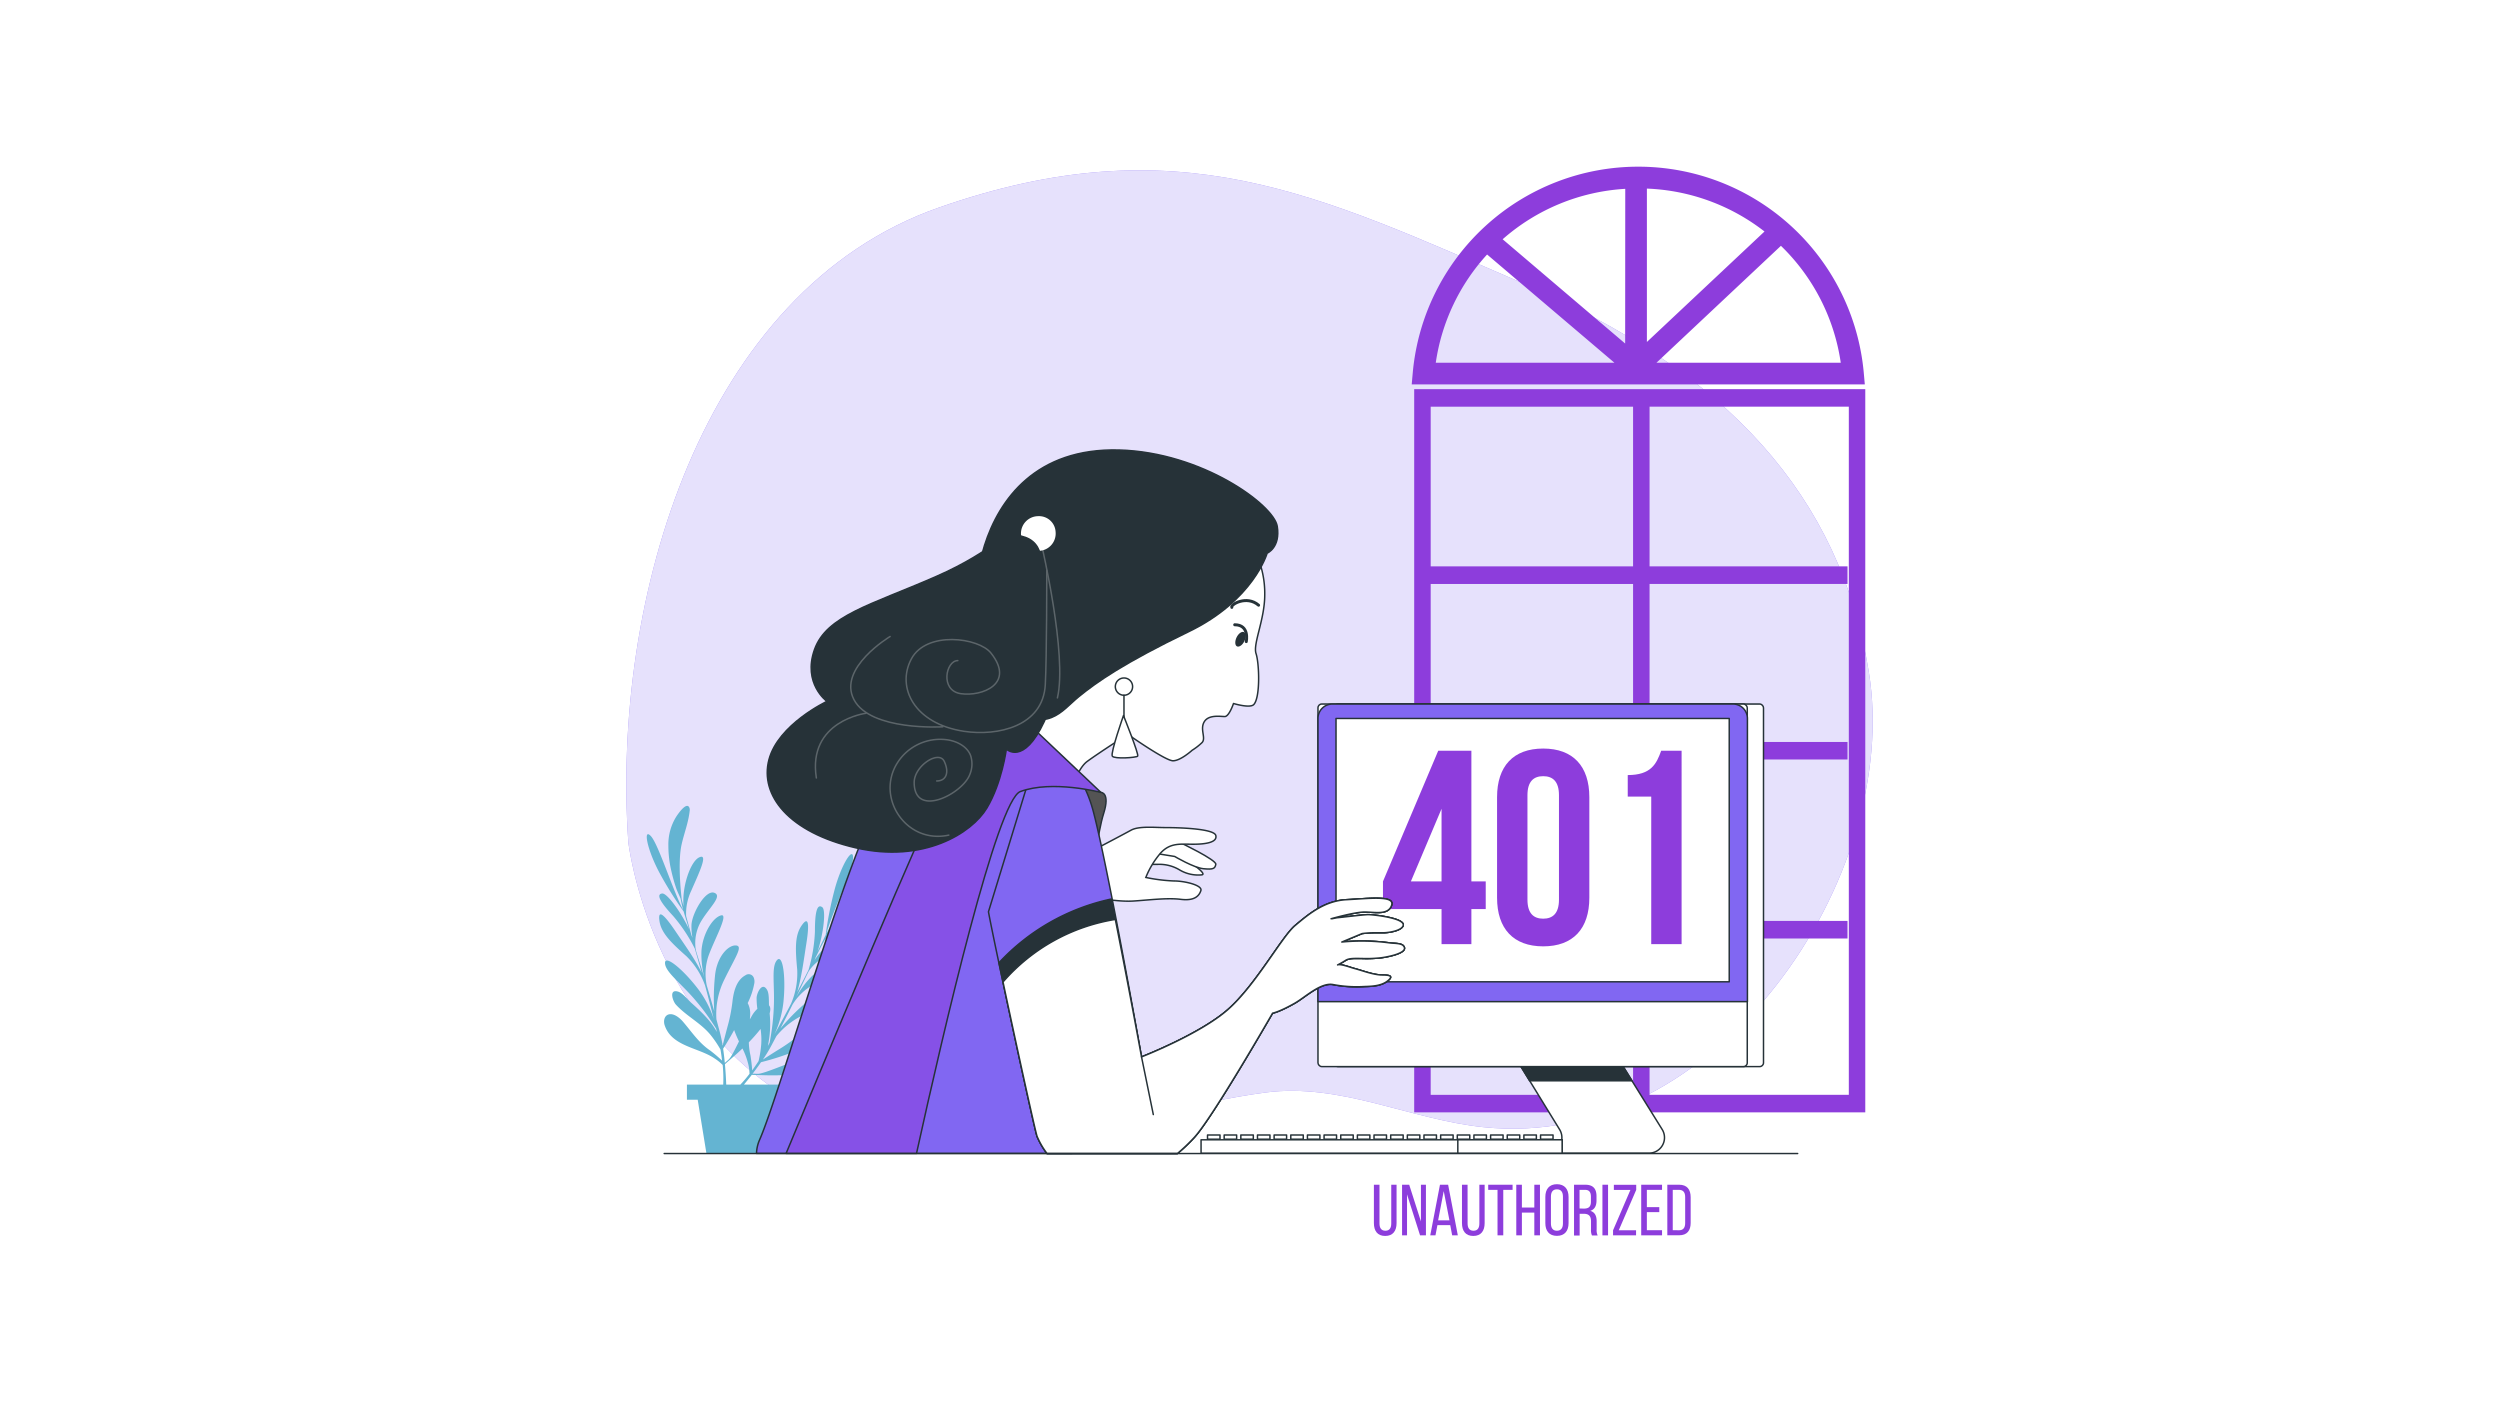 <svg xmlns="http://www.w3.org/2000/svg" xmlns:xlink="http://www.w3.org/1999/xlink" width="1920" height="1078" viewBox="0 0 1920 1078">
  <defs>
    <style>
      .cls-1, .cls-11, .cls-16, .cls-4 {
        fill: #fff;
      }

      .cls-1, .cls-11, .cls-12, .cls-15, .cls-7, .cls-8, .cls-9 {
        stroke: #263238;
      }

      .cls-1, .cls-11, .cls-12, .cls-15, .cls-18, .cls-7, .cls-8, .cls-9 {
        stroke-linecap: round;
      }

      .cls-1, .cls-15, .cls-18, .cls-7, .cls-8, .cls-9 {
        stroke-linejoin: round;
      }

      .cls-1, .cls-11, .cls-12, .cls-15, .cls-18, .cls-7, .cls-8 {
        stroke-width: 1.148px;
      }

      .cls-2 {
        clip-path: url(#clip-_401);
      }

      .cls-14, .cls-3, .cls-8 {
        fill: #8167f2;
      }

      .cls-4 {
        opacity: 0.8;
      }

      .cls-5 {
        fill: #8d3ddc;
      }

      .cls-6 {
        fill: #64b4d2;
      }

      .cls-10, .cls-7 {
        fill: #263238;
      }

      .cls-15, .cls-18, .cls-19, .cls-9 {
        fill: none;
      }

      .cls-9 {
        stroke-width: 2.297px;
      }

      .cls-11, .cls-12 {
        stroke-miterlimit: 10;
      }

      .cls-12 {
        fill: #545454;
      }

      .cls-13 {
        clip-path: url(#clip-path);
      }

      .cls-14 {
        opacity: 0.5;
      }

      .cls-17 {
        opacity: 0.25;
      }

      .cls-18 {
        stroke: #fff;
      }
    </style>
    <clipPath id="clip-path">
      <path id="Path_2245" data-name="Path 2245" class="cls-1" d="M289.328,259.451s-38.413-7.272-61.66,36.672c-19.6,36.982-100.574,231.6-125.657,292.112H202.154c21.15-96.21,61.994-271.367,79.734-277.9,24.535-9.061,61.851.644,61.851.644Z" transform="translate(-102.01 -259.001)"/>
    </clipPath>
    <clipPath id="clip-_401">
      <rect width="1920" height="1078"/>
    </clipPath>
  </defs>
  <g id="_401" data-name="401" class="cls-2">
    <rect class="cls-16" width="1920" height="1078"/>
    <g id="_401_Error_Unauthorized-bro" data-name="401 Error Unauthorized-bro" transform="translate(430.467 48.742)">
      <g id="background-simple--inject-2" transform="translate(50.533 82.057)">
        <path id="Path_2206" data-name="Path 2206" class="cls-3" d="M52.075,596.505s16.452,143.54,138.438,204.867,241.467,1.669,351.173-12.709c57.44-7.511,110.731,20.72,167.05,26.634C888.853,834.2,1030.2,621.97,1004.83,465.84,982.894,330.669,896.507,235.27,739.138,167.219S473.516,45,290.705,108.993,39.033,410.666,52.075,596.505Z" transform="translate(-50.533 -80.432)"/>
        <path id="Path_2207" data-name="Path 2207" class="cls-4" d="M52.075,596.505s16.452,143.54,138.438,204.867,241.467,1.669,351.173-12.709c57.44-7.511,110.731,20.72,167.05,26.634C888.853,834.2,1030.2,621.97,1004.83,465.84,982.894,330.669,896.507,235.27,739.138,167.219S473.516,45,290.705,108.993,39.033,410.666,52.075,596.505Z" transform="translate(-50.533 -80.432)"/>
      </g>
      <g id="Window--inject-2" transform="translate(653.729 79.258)">
        <path id="Path_2208" data-name="Path 2208" class="cls-5" d="M304.31,706.34H650.738V150.92H304.31ZM485.071,572.814H637.1v-13.5H485.071V435.33H637.1V421.882H485.071V300.517H637.1v-13.5H485.071V164.368H638.1v528.5H485.071Zm-168.1-408.422H472.41V287.021H316.971Zm0,136.149H472.41V421.93H316.971Zm0,134.837H472.41V559.366H316.971Zm0,137.436H472.41V692.892H316.971Z" transform="translate(-302.402 19.95)"/>
        <path id="Path_2209" data-name="Path 2209" class="cls-5" d="M650.677,237.4a173.894,173.894,0,0,0-346.357,0l-.811,9.084H651.488Zm-328.688-7.582a156.464,156.464,0,0,1,39.414-83.1l97.76,83.1ZM467.437,215.1,373.349,135.01a156.416,156.416,0,0,1,94.16-38.723Zm16.691-119a156.678,156.678,0,0,1,90.321,32.952l-90.321,84.837ZM491.5,229.813l95.566-89.772a156.225,156.225,0,0,1,45.947,89.772Z" transform="translate(-303.51 -79.258)"/>
      </g>
      <g id="Plants--inject-2" transform="translate(66.255 570.185)">
        <path id="Path_2210" data-name="Path 2210" class="cls-6" d="M240.422,327.068a40.345,40.345,0,0,0-19.767,12.089,86.334,86.334,0,0,0-11.922,16.214c-2.146,3.72-4.1,7.559-5.913,11.445-1.168,2.527-2.051,5.7-3.171,8.608-1.6,2.575-3.171,5.222-4.53,7.7,4.769-17.191,20.172-48.832,20.434-57.822.31-9.776-9.085,4.769-14.306,24.678a277.278,277.278,0,0,0-6.724,34.312c-.548,1.025-1.025,2-1.454,2.909-.954,2-2.6,5.413-4.769,9.848,4.769-14.592,6.509-31.927,3.624-34.073-4.173-3.1-5.675,4.507-5.651,18.551a120.841,120.841,0,0,1-4.936,29.638c-2.623,5.2-5.556,10.921-8.7,16.953,3.29-10.515,5.2-25.656,7.01-37.006,2.623-16.5,1.5-21.65-3.839-13.71s-4.411,19.433-3.147,33.5a58.608,58.608,0,0,1-4.769,26.228c-4.03,7.654-8.3,15.546-12.613,23.319a79.543,79.543,0,0,0,6.867-25.2c1.86-19.075-.6-36.6-5.007-31.641s-1.812,18.241-2.384,34.407a183.6,183.6,0,0,1-3.314,29.137l-1.335,2.384a79.758,79.758,0,0,0,1.383-24.988c.882-3.2.572-5.222-.5-6.2-.143-3.6.143-9.013-1.383-11.755-3.863-6.891-8.083,2.384-8.131,6.056a61.71,61.71,0,0,0,.572,8.369,22.175,22.175,0,0,0-3.863,4.769c-.572.978-1.192,2.074-1.836,3.267,0-1.145.143-2.384.191-3.481a17.1,17.1,0,0,0-1.908-8.989,56.129,56.129,0,0,0,4.983-14.664,8.012,8.012,0,0,0-.429-5.079,4.149,4.149,0,0,0-6.176-1.669c-7.344,3.887-9.3,13.233-10.134,20.72a124.484,124.484,0,0,1-3.815,19.075c-1.5,5.651-2.814,10.754-3.672,14.306A102.15,102.15,0,0,0,113,457.995c-.835-3.076-1.621-6.056-2.384-8.918a59.776,59.776,0,0,1,5.913-30.21c8.679-17.835,14.95-26.228,8.941-26.538s-14.736,8.989-15.975,23.677a164.329,164.329,0,0,0-.572,26.824c-1.908-6.843-3.791-13.281-5.746-19.838a43.372,43.372,0,0,1,1.073-21.817c4.1-12.113,16.333-33.62,9.9-31.927S99.982,383.411,99.123,396.62a71.865,71.865,0,0,0,2.265,20.506c-1.407-4.6-2.885-9.347-4.483-14.306-.668-2.146-1.383-4.411-2.074-6.772a2.664,2.664,0,0,0-.191-1.192,33.525,33.525,0,0,1,3.529-19.862c6.152-11.064,17.6-20.553,10.849-23.1S92.042,367.364,91.47,376.377a42.919,42.919,0,0,0,.811,10.205c-.262-.692-.548-1.407-.835-2.1-1.454-5.15-2.861-10.253-4.1-14.783a41.346,41.346,0,0,1,3.91-19.337c6.009-13.782,13.663-29.543,5.866-25.537-6.295,3.243-13.09,21.841-11.755,37.53-.525-2.051-1-3.815-1.383-5.246-1.025-8.989-2.957-30.163,0-42.776,1.931-8.417,5.079-16.381,6.056-25.036a5.318,5.318,0,0,0-.143-2.671c-2.1-5.222-8.894,4.936-10.014,6.6a40.368,40.368,0,0,0-6.176,22.342,85.575,85.575,0,0,0,2.384,19.981c.954,4.173,2.122,8.322,3.481,12.4.858,2.647,2.384,5.579,3.553,8.441.572,2.98,1.24,6.009,1.931,8.727-8.25-15.952-18.694-49.619-24.535-56.486-6.462-7.344-3.338,9.752,6.342,27.85a277.328,277.328,0,0,0,18.574,29.757c.31,1.121.62,2.17.93,3.123.668,2.122,1.788,5.746,3.219,10.468-6.557-13.853-17.025-27.778-20.6-27.4-5.15.572-1.049,7.153,8.536,17.43a121.6,121.6,0,0,1,16.524,24.988c1.621,5.6,3.386,11.779,5.2,18.336-4.769-9.943-13.71-22.318-20.124-31.832-9.347-13.853-13.686-16.858-12.184-7.415s10.038,17.215,20.6,26.634a58.99,58.99,0,0,1,14.354,22.509c2.265,8.321,4.53,17.025,6.676,25.656a79.616,79.616,0,0,0-12.16-23.129c-11.684-15.26-25.441-26.371-25.275-19.743S82.242,420.44,92.9,432.577a179.1,179.1,0,0,1,17.454,23.582c.215.858.429,1.741.62,2.6-4.769-8.751-12.375-15.88-19.767-22.461-2.6-2.384-6.533-7.392-9.9-8.465-7.487-2.384-4.268,7.272-1.788,9.967,8.012,8.775,19.314,14.187,26.729,23.415a81.067,81.067,0,0,1,7.487,11.064c.525,3.028.906,5.866,1.216,8.512a116.067,116.067,0,0,0-8.941-7.63c-9.061-6.1-14.306-14.473-21.293-22.533-2.1-2.384-5.651-5.365-9.013-5.508-4.769-.215-6.176,4.769-4.769,8.7,5.508,16.214,26.228,16.929,38.365,25.346a35.332,35.332,0,0,1,6.128,4.96,102.983,102.983,0,0,1,.405,15.069H87.965v11.612h8.274l6.724,41.345h55.7l6.724-41.345h8.274V499.2H131.766c1.908-2.384,3.958-4.769,6.009-7.487l8.822.262s30.616,1.335,41.846-4.769,1.216-11.922-9.538-8.8-31.879,12.661-36.553,12.518l-3.958-.119c2.194-2.837,4.387-5.794,6.462-8.8a205.053,205.053,0,0,0,24.821-7.916c8.8-3.481,19.075-6.295,26.562-12.184a8.107,8.107,0,0,0,3.147-4.006,4.149,4.149,0,0,0-3.362-5.413c-8.035-2.17-15.856,3.314-21.46,8.226a126.376,126.376,0,0,1-15.809,11.35c-4.96,3.076-9.394,5.937-12.423,7.892,2.217-3.29,4.268-6.6,6.009-9.824,1.5-2.814,2.957-5.508,4.34-8.155a59.8,59.8,0,0,1,24.941-18.05c18.5-7.153,28.78-8.918,24.655-13.281s-16.929-3.505-27.85,6.39a162.372,162.372,0,0,0-18.741,19.218c3.267-6.295,6.319-12.3,9.347-18.431a43.467,43.467,0,0,1,15.689-15.212c11.254-6.033,34.86-13.424,28.994-16.572s-20.005.668-29.638,9.752a71.535,71.535,0,0,0-12.351,16.548c2.122-4.34,4.268-8.822,6.533-13.567.978-2.051,2.027-4.173,3.1-6.366.238-.334.477-.668.691-1.025a33.381,33.381,0,0,1,16.142-12.089c11.922-3.887,26.9-3.028,23.677-9.538s-22.962-.262-29.543,5.913a44.61,44.61,0,0,0-6.366,8.012c.286-.668.572-1.383.835-2.1,2.384-4.769,4.769-9.538,7.153-13.591A41.3,41.3,0,0,1,210,376.52c13.806-5.961,30.163-12.28,21.722-14.664-6.819-1.931-24.488,7.01-34.192,19.409l2.551-4.769c5.389-7.3,18.431-24.082,29.161-31.307,7.153-4.769,14.9-8.512,21.46-14.163a5.652,5.652,0,0,0,1.717-2.051C254.371,323.8,242.473,326.591,240.422,327.068ZM115.767,471.609c1.788-2.742,4.96-7.8,8.465-14.306a90.282,90.282,0,0,0,3.7,8.7c-3.243,6.652-6.2,12.447-7.916,13.925l-2.957,2.623C116.72,478.906,116.291,475.234,115.767,471.609Zm20.267,19.29a94.439,94.439,0,0,1-7.01,8.274H118.151c-.167-4.435-.477-9.871-1-15.665l6.629-5.842s2.909-2.384,6.819-6.223a56.036,56.036,0,0,1,4.363,11.636,33.953,33.953,0,0,1,1.073,7.821Zm9.013-22.938a82.333,82.333,0,0,1-2.074,13.209c-1.693,2.575-3.338,4.912-4.912,7.153-.143-4.006-1.216-11.23-1.335-11.731a49.213,49.213,0,0,1-1.216-9.871,129.65,129.65,0,0,0,9.013-10.253,53.648,53.648,0,0,1,.525,11.493Z" transform="translate(-57.127 -285.15)"/>
      </g>
      <g id="Device--inject-2" transform="translate(491.948 491.953)">
        <path id="Path_2211" data-name="Path 2211" class="cls-1" d="M413.007,363.31l38.6,62.161a11.922,11.922,0,0,1-9.991,18.169H362.7a11.922,11.922,0,0,0,10.134-18.121l-37.34-60.826Z" transform="translate(-97.456 -98.714)"/>
        <path id="Path_2212" data-name="Path 2212" class="cls-7" d="M413.054,363.31l-77.564,1.383,14.354,23.391h78.589Z" transform="translate(-97.456 -98.714)"/>
        <rect id="Rectangle_793" data-name="Rectangle 793" class="cls-1" width="329.69" height="278.449" rx="2.91" transform="translate(431.956 278.449) rotate(180)"/>
        <rect id="Rectangle_794" data-name="Rectangle 794" class="cls-1" width="329.69" height="278.449" rx="2.91" transform="translate(419.486 278.449) rotate(180)"/>
        <path id="Path_2213" data-name="Path 2213" class="cls-8" d="M284.479,252.34H592.065a11.087,11.087,0,0,1,11.064,11.087v217.48H273.32V263.451a11.087,11.087,0,0,1,11.159-11.111Z" transform="translate(-183.524 -252.34)"/>
        <rect id="Rectangle_795" data-name="Rectangle 795" class="cls-1" width="301.983" height="202.244" transform="translate(405.633 213.332) rotate(180)"/>
        <rect id="Rectangle_796" data-name="Rectangle 796" class="cls-1" width="9.585" height="3.195" transform="translate(4.96 331.001)"/>
        <rect id="Rectangle_797" data-name="Rectangle 797" class="cls-1" width="9.585" height="3.195" transform="translate(17.74 331.001)"/>
        <rect id="Rectangle_798" data-name="Rectangle 798" class="cls-1" width="9.585" height="3.195" transform="translate(30.544 331.001)"/>
        <rect id="Rectangle_799" data-name="Rectangle 799" class="cls-1" width="9.585" height="3.195" transform="translate(43.324 331.001)"/>
        <rect id="Rectangle_800" data-name="Rectangle 800" class="cls-1" width="9.585" height="3.195" transform="translate(56.105 331.001)"/>
        <rect id="Rectangle_801" data-name="Rectangle 801" class="cls-1" width="9.585" height="3.195" transform="translate(68.909 331.001)"/>
        <rect id="Rectangle_802" data-name="Rectangle 802" class="cls-1" width="9.585" height="3.195" transform="translate(81.689 331.001)"/>
        <rect id="Rectangle_803" data-name="Rectangle 803" class="cls-1" width="9.585" height="3.195" transform="translate(94.47 331.001)"/>
        <rect id="Rectangle_804" data-name="Rectangle 804" class="cls-1" width="9.585" height="3.195" transform="translate(107.274 331.001)"/>
        <rect id="Rectangle_805" data-name="Rectangle 805" class="cls-1" width="9.585" height="3.195" transform="translate(120.054 331.001)"/>
        <rect id="Rectangle_806" data-name="Rectangle 806" class="cls-1" width="9.585" height="3.195" transform="translate(132.834 331.001)"/>
        <rect id="Rectangle_807" data-name="Rectangle 807" class="cls-1" width="9.585" height="3.195" transform="translate(145.639 331.001)"/>
        <rect id="Rectangle_808" data-name="Rectangle 808" class="cls-1" width="9.585" height="3.195" transform="translate(158.419 331.001)"/>
        <rect id="Rectangle_809" data-name="Rectangle 809" class="cls-1" width="9.585" height="3.195" transform="translate(171.199 331.001)"/>
        <rect id="Rectangle_810" data-name="Rectangle 810" class="cls-1" width="9.585" height="3.195" transform="translate(184.003 331.001)"/>
        <rect id="Rectangle_811" data-name="Rectangle 811" class="cls-1" width="9.585" height="3.195" transform="translate(196.784 331.001)"/>
        <rect id="Rectangle_812" data-name="Rectangle 812" class="cls-1" width="9.585" height="3.195" transform="translate(209.564 331.001)"/>
        <rect id="Rectangle_813" data-name="Rectangle 813" class="cls-1" width="9.585" height="3.195" transform="translate(222.368 331.001)"/>
        <rect id="Rectangle_814" data-name="Rectangle 814" class="cls-1" width="9.585" height="3.195" transform="translate(235.149 331.001)"/>
        <rect id="Rectangle_815" data-name="Rectangle 815" class="cls-1" width="9.585" height="3.195" transform="translate(247.929 331.001)"/>
        <rect id="Rectangle_816" data-name="Rectangle 816" class="cls-1" width="9.585" height="3.195" transform="translate(260.733 331.001)"/>
        <rect id="Rectangle_817" data-name="Rectangle 817" class="cls-1" width="277.281" height="10.348" transform="translate(0 334.673)"/>
        <rect id="Rectangle_818" data-name="Rectangle 818" class="cls-7" width="67.645" height="10.348" transform="translate(209.659 334.673)"/>
      </g>
      <g id="Text--inject-2" transform="translate(624.687 526.145)">
        <path id="Path_2214" data-name="Path 2214" class="cls-5" d="M294.25,367.749,336.692,267.39h25.465V367.749h11.016V388.97H362.157v26.944H339.243V388.97H294.25Zm44.993,0V311.954l-23.558,55.795Z" transform="translate(-287.288 -265.697)"/>
        <path id="Path_2215" data-name="Path 2215" class="cls-5" d="M331,304.02c0-23.844,12.518-37.34,35.432-37.34s35.432,13.567,35.432,37.34v77.23c0,23.844-12.518,37.34-35.432,37.34S331,405,331,381.25ZM354.343,382.7c0,10.611,4.769,14.64,12.089,14.64s12.113-4.03,12.113-14.64V302.541c0-10.611-4.769-14.64-12.113-14.64s-12.089,4.03-12.089,14.64Z" transform="translate(-236.411 -266.68)"/>
        <path id="Path_2216" data-name="Path 2216" class="cls-5" d="M373.09,286.06c18.05,0,22.08-8.7,25.68-18.67h15.689V415.914H391.14V302.607H373.09Z" transform="translate(-178.142 -265.697)"/>
        <path id="Path_2217" data-name="Path 2217" class="cls-5" d="M295.622,436.879c0,3.505,1.383,5.627,4.554,5.627s4.483-2.122,4.483-5.627V407.17h4.077v29.495c0,5.889-2.742,9.848-8.727,9.848s-8.679-3.958-8.679-9.848V407.17h4.292Z" transform="translate(-291.33 -72.187)"/>
        <path id="Path_2218" data-name="Path 2218" class="cls-5" d="M304.215,446.059H300.4V407.17h5.484l9.013,28.207V407.17h3.839v38.889h-4.506l-10.014-31.45Z" transform="translate(-278.774 -72.187)"/>
        <path id="Path_2219" data-name="Path 2219" class="cls-5" d="M314.988,438.215l-1.5,7.845H309.48l7.463-38.889h6.271l7.439,38.889h-4.34l-1.478-7.845Zm.548-3.72h8.679l-4.387-22.437Z" transform="translate(-266.203 -72.187)"/>
        <path id="Path_2220" data-name="Path 2220" class="cls-5" d="M324.016,436.879c0,3.505,1.383,5.627,4.554,5.627s4.483-2.122,4.483-5.627V407.17h4.053v29.495c0,5.889-2.742,9.848-8.727,9.848s-8.679-3.958-8.679-9.848V407.17h4.292Z" transform="translate(-252.055 -72.187)"/>
        <path id="Path_2221" data-name="Path 2221" class="cls-5" d="M335.3,446.059V411.1H328.15V407.17h18.717V411.1h-7.153v34.955Z" transform="translate(-240.357 -72.187)"/>
        <path id="Path_2222" data-name="Path 2222" class="cls-5" d="M341.506,428.558v17.5H337.19V407.17h4.316v17.5h9.538v-17.5h4.34v38.889h-4.34v-17.5Z" transform="translate(-227.842 -72.187)"/>
        <path id="Path_2223" data-name="Path 2223" class="cls-5" d="M346.55,416.8c0-5.961,2.957-9.8,8.894-9.8s8.941,3.839,8.941,9.8v20.1c0,5.889-2.933,9.776-8.941,9.776s-8.894-3.887-8.894-9.776Zm4.292,20.315c0,3.577,1.5,5.627,4.6,5.627s4.626-2.051,4.626-5.627V416.538c0-3.505-1.454-5.6-4.626-5.6s-4.6,2.1-4.6,5.6Z" transform="translate(-214.884 -72.422)"/>
        <path id="Path_2224" data-name="Path 2224" class="cls-5" d="M364.374,407.17c6.128,0,8.679,3.1,8.679,8.894v3.147c0,4.292-1.5,6.962-4.769,8.012,3.553,1.049,4.888,3.934,4.888,8.107v6.056a9.538,9.538,0,0,0,.787,4.769h-4.387a10.181,10.181,0,0,1-.739-4.769v-6.128c0-4.387-2.051-5.77-5.651-5.77h-3.076v16.691H355.79V407.17Zm-1.1,18.336c3.434,0,5.484-1.121,5.484-5.341v-3.72c0-3.505-1.264-5.341-4.483-5.341h-4.244v14.306Z" transform="translate(-202.092 -72.187)"/>
        <path id="Path_2225" data-name="Path 2225" class="cls-5" d="M369.256,407.17v38.889H364.94V407.17Z" transform="translate(-189.425 -72.187)"/>
        <path id="Path_2226" data-name="Path 2226" class="cls-5" d="M386.028,446.018H368.36v-3.887l13.329-31H368.98V407.2h17.168v3.887l-13.4,31h13.281Z" transform="translate(-184.69 -72.145)"/>
        <path id="Path_2227" data-name="Path 2227" class="cls-5" d="M391.307,424.385v3.839H381.77v13.853h11.66v3.934h-16V407.17h16V411.1H381.77v13.281Z" transform="translate(-172.134 -72.187)"/>
        <path id="Path_2228" data-name="Path 2228" class="cls-5" d="M394.948,407.17c6.056,0,8.822,3.672,8.822,9.657V436.45c0,5.937-2.766,9.538-8.822,9.538H385.84V407.17Zm0,34.955c3.1,0,4.6-1.955,4.6-5.508V416.612c0-3.553-1.5-5.508-4.769-5.508h-4.769v31Z" transform="translate(-160.491 -72.187)"/>
      </g>
      <g id="Character--inject-2" transform="translate(79.639 254.658)">
        <path id="Path_2229" data-name="Path 2229" class="cls-1" d="M361.407,203.86a73.106,73.106,0,0,1,6.676,31.76c0,19.075-9.18,37.578-6.676,45.113s3.362,34-1.812,39.176c-2.957,2.957-15.5-.858-15.5-.858s-3.362,10.014-6.7,10.014-12.518-1.669-15.856,4.173,1.669,12.542-1.669,15.88a45.3,45.3,0,0,1-7.535,5.842s-8.846,8.083-14.712,8.083S262.932,342.7,262.932,342.7s-22.008,14.092-31.164,20.816-14.306,29.614-14.306,29.614-49.548-35.17-41.178-67.741,106.582-78.923,138.295-97.307S361.407,203.86,361.407,203.86Z" transform="translate(93.129 -82.161)"/>
        <path id="Path_2230" data-name="Path 2230" class="cls-9" d="M255.37,239.757s2.814-12.947-8.87-12.947" transform="translate(191.656 -50.389)"/>
        <path id="Path_2231" data-name="Path 2231" class="cls-9" d="M245.6,224.244c-1.168-2.217,11.54-9.538,20.577-1.669" transform="translate(190.311 -61.176)"/>
        <path id="Path_2232" data-name="Path 2232" class="cls-10" d="M253.689,236.21c-1.455,3.028-3.982,4.769-5.651,4.053s-1.812-3.91-.358-6.939,4.006-4.769,5.651-4.077S255.168,233.158,253.689,236.21Z" transform="translate(191.906 -47.223)"/>
        <path id="Path_2233" data-name="Path 2233" class="cls-1" d="M221.307,250.579a6.629,6.629,0,1,1-6.629-6.629,6.629,6.629,0,0,1,6.629,6.629Z" transform="translate(138.426 -26.66)"/>
        <line id="Line_211" data-name="Line 211" class="cls-1" y2="23.391" transform="translate(353.104 230.547)"/>
        <path id="Path_2234" data-name="Path 2234" class="cls-1" d="M215.747,256.05s-10.134,28.851-8.584,31.188,18.336,1.168,19.5,0S215.747,256.05,215.747,256.05Z" transform="translate(136.976 -9.909)"/>
        <path id="Path_2235" data-name="Path 2235" class="cls-11" d="M247.749,304.263s20.816,13.448,15.451,14.116a27.945,27.945,0,0,1-17.454-4.03,30.211,30.211,0,0,0-16.142-4.03H216.18s5.365-9.538,12.089-10.754S247.749,304.263,247.749,304.263Z" transform="translate(149.681 50.105)"/>
        <path id="Path_2236" data-name="Path 2236" class="cls-11" d="M240.89,297.943s28.207,13.448,27.54,16.81-2.027,4.03-9.418,3.362-22.151-9.418-22.151-9.418L220.17,306S230.137,291.243,240.89,297.943Z" transform="translate(155.205 45.672)"/>
        <path id="Path_2237" data-name="Path 2237" class="cls-11" d="M199.27,311.772s26.872-14.092,32.928-17.454,18.145-2.027,26.872-2.027,36.958.668,38.293,6.056-8.059,6.724-17.478,6.724-17.454-1.359-24.845,6.7a66.024,66.024,0,0,0-11.421,18.813,131.143,131.143,0,0,0,21.459,2.694c8.727,0,22.151,3.362,20.816,7.392s-4.769,8.059-15.451,6.724-25.537.668-36.958,1.335-28.875-2.694-28.875-2.694Z" transform="translate(126.271 39.901)"/>
        <path id="Path_2238" data-name="Path 2238" class="cls-12" d="M220.147,289.176s7.153,0,2.17,15.88-7.916,46.138-7.916,46.138L191.32,274.75Z" transform="translate(115.265 15.979)"/>
        <path id="Path_2239" data-name="Path 2239" class="cls-8" d="M334.724,590.836a68.586,68.586,0,0,0,4.34-7.01C353.7,556.262,358.878,470.138,356.3,413.27s-4.435-90.106-15.618-110.779c0,0-26.467-29.829-53.172-42.752S211.57,284.06,187.369,321.113,110.424,545.079,94.854,580.392a28.087,28.087,0,0,0-2.384,10.444Z" transform="translate(-21.582 -8.424)"/>
        <path id="Path_2240" data-name="Path 2240" class="cls-8" d="M453.5,430.837a97.367,97.367,0,0,0,13.52-.358c2.074,0,24.774-3.338,18.67-9.538-1.884-1.884-7.439-1.669-9.871-1.979a160.8,160.8,0,0,0-37.244-.739l15.594-6.509a75.764,75.764,0,0,1,10.014-.62h6.271c3.791,0,13.186-1.335,15.069-5.1,3.028-6.056-22.866-8.8-26.61-8.8s-23.033,2.384-24.058,2.384l-3.839.763h-.692s18.074-5.174,25.823-5.174,18.1,2.6,20.673-5.174-17.215-5.15-34.454-4.292-29.28,11.183-39.6,19.814-30.163,45.637-51.694,64.593-66.334,36.338-66.334,36.338S258.836,359.9,247.653,317.7s-40.535-53.148-40.535-53.148L167.18,395c5.055,27.277,35.766,169.292,37.363,172.606a60.421,60.421,0,0,0,7.582,13.019H312.27a142.6,142.6,0,0,0,12.757-12.16c13.782-14.664,60.3-95.614,60.3-95.614s5.174-.858,17.239-7.773c7.821-4.459,20.053-16.262,29.543-14.139a96.522,96.522,0,0,0,23.725,1.454C462.32,452.2,470,451.915,474.91,447c4.03-4.03-4.411-3.29-6.676-3.481-7.153-.6-13.71-3.338-20.577-5.126-2.17-.572-10.277-3.648-12.375-2.6a65.471,65.471,0,0,0,6.033-3.433C444.1,430.551,448.324,430.837,453.5,430.837Z" transform="translate(81.846 1.858)"/>
        <path id="Path_2241" data-name="Path 2241" class="cls-7" d="M448.8,361.148a97.367,97.367,0,0,0,13.52-.358c2.074,0,24.774-3.338,18.67-9.538-1.884-1.884-7.439-1.669-9.871-1.979a160.8,160.8,0,0,0-37.244-.739l15.594-6.509a75.764,75.764,0,0,1,10.014-.62h6.271c3.791,0,13.186-1.335,15.069-5.1,3.028-6.056-22.866-8.8-26.61-8.8s-23.033,2.384-24.058,2.384l-3.839.763h-.692s18.074-5.174,25.823-5.174,18.1,2.6,20.673-5.174-17.215-5.15-34.454-4.292-29.28,11.183-39.6,19.814-30.163,45.637-51.694,64.593-66.334,36.338-66.334,36.338-12.065-66-23.272-121.246a164.809,164.809,0,0,0-86.2,48.952c10.849,51.646,28.136,131,29.376,133.526a60.418,60.418,0,0,0,7.582,13.019H307.672a142.576,142.576,0,0,0,12.757-12.16c13.782-14.664,60.3-95.614,60.3-95.614s5.174-.858,17.239-7.773C405.79,391,418.022,379.2,427.512,381.32a96.517,96.517,0,0,0,23.725,1.454c6.486-.191,14.163-.477,19.075-5.389,4.03-4.03-4.411-3.29-6.676-3.481-7.153-.6-13.71-3.338-20.577-5.126-2.17-.572-10.277-3.648-12.375-2.6a65.48,65.48,0,0,0,6.033-3.433C439.41,360.862,443.63,361.148,448.8,361.148Z" transform="translate(86.539 71.547)"/>
        <path id="Path_2242" data-name="Path 2242" class="cls-1" d="M447,361.148a97.367,97.367,0,0,0,13.52-.358c2.074,0,24.774-3.338,18.67-9.538-1.884-1.884-7.439-1.669-9.871-1.979a160.8,160.8,0,0,0-37.244-.739l15.594-6.509a75.764,75.764,0,0,1,10.014-.62h6.271c3.791,0,13.186-1.335,15.069-5.1,3.028-6.056-22.866-8.8-26.61-8.8s-23.033,2.384-24.058,2.384l-3.839.763h-.692s18.074-5.174,25.823-5.174,18.1,2.6,20.673-5.174-17.215-5.15-34.454-4.292-29.28,11.183-39.6,19.814-30.163,45.637-51.694,64.593-66.334,36.338-66.334,36.338-9.919-54.269-20.124-105.581A144.733,144.733,0,0,0,171.87,379.2c10.754,50.74,25.155,116.478,26.228,118.719a60.421,60.421,0,0,0,7.582,13.019H305.825a142.576,142.576,0,0,0,12.757-12.16c13.782-14.664,60.3-95.614,60.3-95.614s5.174-.858,17.239-7.773c7.821-4.459,20.053-16.262,29.543-14.139a96.525,96.525,0,0,0,23.725,1.454c6.486-.191,14.163-.477,19.075-5.389,4.03-4.03-4.411-3.291-6.676-3.481-7.153-.6-13.71-3.338-20.577-5.126-2.17-.572-10.277-3.648-12.375-2.6a65.443,65.443,0,0,0,6.033-3.433C437.61,360.862,441.831,361.148,447,361.148Z" transform="translate(88.339 71.547)"/>
        <line id="Line_212" data-name="Line 212" class="cls-1" x2="9.061" y2="44.35" transform="translate(366.576 508.233)"/>
        <path id="Path_2243" data-name="Path 2243" class="cls-5" d="M289.328,259.451s-38.413-7.272-61.66,36.672c-19.6,36.982-100.574,231.6-125.657,292.112H202.154c21.15-96.21,61.994-271.367,79.734-277.9,24.535-9.061,61.851.644,61.851.644Z" transform="translate(-8.375 -5.823)"/>
        <g id="Group_8012" data-name="Group 8012" class="cls-13" transform="translate(93.635 253.178)">
          <path id="Path_2244" data-name="Path 2244" class="cls-14" d="M202.172,588.235c21.15-96.21,61.994-271.367,79.734-277.9,24.535-9.061,61.851.644,61.851.644L289.3,259.451s-38.413-7.272-61.66,36.672c-19.6,36.982-100.574,231.6-125.657,292.112Z" transform="translate(-102.052 -259.001)"/>
        </g>
        <path id="Path_2246" data-name="Path 2246" class="cls-15" d="M289.328,259.451s-38.413-7.272-61.66,36.672c-19.6,36.982-100.574,231.6-125.657,292.112H202.154c21.15-96.21,61.994-271.367,79.734-277.9,24.535-9.061,61.851.644,61.851.644Z" transform="translate(-8.375 -5.823)"/>
        <rect id="Rectangle_819" data-name="Rectangle 819" class="cls-1" width="80.116" height="10.348" transform="translate(609.498 571.968)"/>
        <path id="Path_2247" data-name="Path 2247" class="cls-7" d="M387.941,249.808s-10.324,36.171-60.277,60.3-70.721,38.746-84.431,49.953-23.248,28.422-55.986,8.608-27.564-89.582-16.357-124.894,39.6-74.941,103.363-73.225,118.862,42.2,121.461,58.585S387.941,249.808,387.941,249.808Z" transform="translate(75.108 -128.348)"/>
        <path id="Path_2248" data-name="Path 2248" class="cls-16" d="M204.255,203.95a13.329,13.329,0,1,1-13.281-12.113,12.733,12.733,0,0,1,13.281,12.113Z" transform="translate(96.345 -98.822)"/>
        <path id="Path_2249" data-name="Path 2249" class="cls-7" d="M304.572,230.548s7.988-24.392-10.467-31-19.528,8.7-69.147,30.377-83.454,29.733-92.729,55.795,9.538,39.819,9.538,39.819-37.411,17.6-44.54,44.8,15.046,55.771,66.763,67.693,88.962-11.087,100.621-30.568,14.974-45.3,14.974-45.3,13.114,13.138,29.137-21.2S304.572,230.548,304.572,230.548Z" transform="translate(-16.8 -90.274)"/>
        <g id="Group_8013" data-name="Group 8013" class="cls-17" transform="translate(116.138 115.428)">
          <path id="Path_2250" data-name="Path 2250" class="cls-18" d="M196.395,318.375c7.749-32.738-12.065-117.145-12.065-117.145" transform="translate(-10.549 -201.23)"/>
          <path id="Path_2251" data-name="Path 2251" class="cls-18" d="M180.564,337.267c-34.884,7.654-59.61-33.93-35.361-60.9a39.1,39.1,0,0,1,34.717-12.208c7.153,1.168,14.592,5.007,17.335,11.779a20.84,20.84,0,0,1-.6,14.926C191.1,305.531,154,324.749,154,296.828c0-12.709,18.932-25.108,23.1-16.166s1.168,15.022-5.77,15.022" transform="translate(-78.148 -114.732)"/>
          <path id="Path_2252" data-name="Path 2252" class="cls-18" d="M180.353,278.567c-9.228,0-13.853,23.1,2.384,25.418s41.87-7.559,23.1-31.188c-9.347-11.922-49.667-17.335-61.231,4.6s2.384,49.691,40.535,55.485c25.871,3.91,60.611-3.791,62.4-35.766,1.145-20.792,1.145-87.817,1.145-87.817" transform="translate(-70.999 -190.058)"/>
          <path id="Path_2253" data-name="Path 2253" class="cls-18" d="M153.052,230.59s-40.535,24.273-27.73,48.546,68.194,20.792,68.194,20.792" transform="translate(-95.702 -160.584)"/>
          <path id="Path_2254" data-name="Path 2254" class="cls-18" d="M150.319,255.31s-45.065,5.77-38.15,49.691" transform="translate(-111.447 -126.362)"/>
        </g>
        <rect id="Rectangle_820" data-name="Rectangle 820" class="cls-19" width="538.491" height="582.316" transform="translate(60.778)"/>
        <line id="Line_213" data-name="Line 213" class="cls-15" x2="870.493" transform="translate(0 582.507)"/>
      </g>
    </g>
  </g>
</svg>
